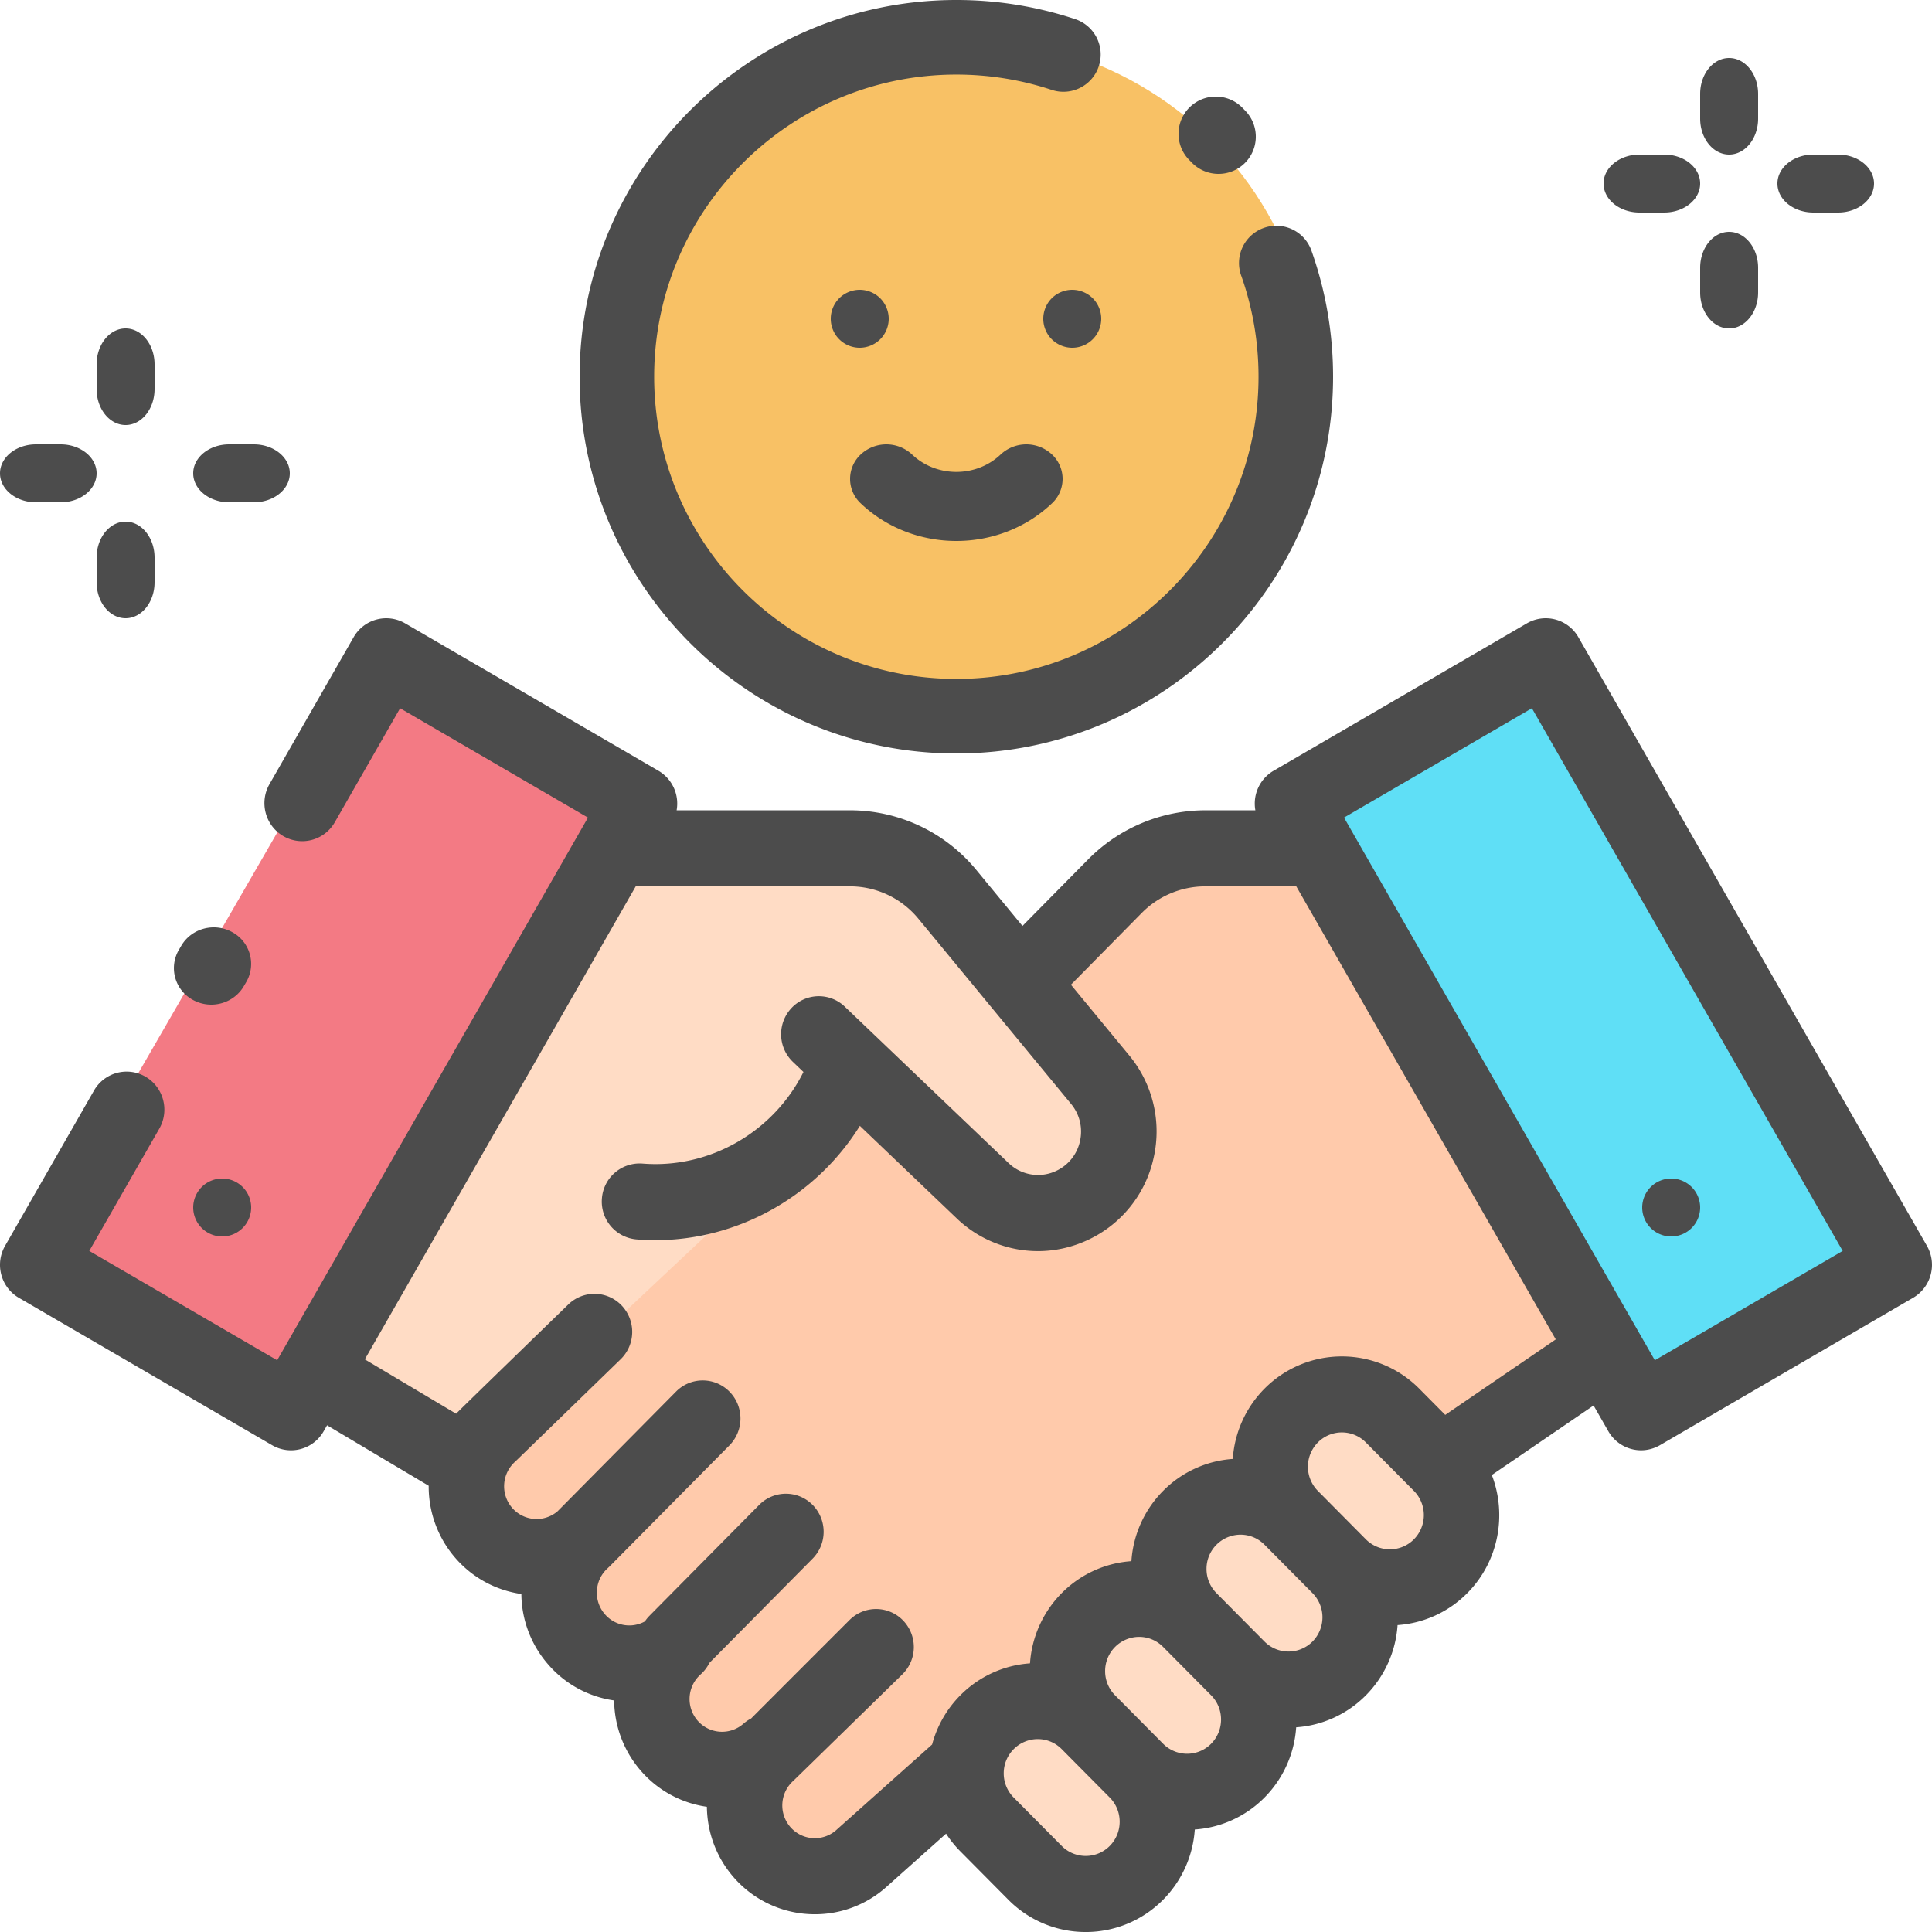 <svg xmlns="http://www.w3.org/2000/svg" width="100" height="100" viewBox="0 0 100 100">
    <g fill="none" fill-rule="nonzero" opacity=".7">
        <path fill="#FFCDAC" d="M32.67 44H44.98c1.965 0 3.827.85 5.083 2.321l7.965 9.327c1.769 2.071 1.037 5.21-1.476 6.337a4.295 4.295 0 0 1-4.654-.747l-5.553-5.59L24.975 75 17 70.418 32.67 44z"/>
        <path fill="#FFB487" d="M67.652 44H62.01a6.49 6.49 0 0 0-4.625 1.941l-5.27 4.522 4.498 5.465c1.745 2.12 1.024 5.336-1.456 6.49a4.121 4.121 0 0 1-4.593-.766l-5.182-5.412-7.252 6.222-13.846 13.011a3.676 3.676 0 0 0 .612 3.83 3.59 3.59 0 0 0 5.101.333 3.676 3.676 0 0 0-.33 5.152 3.59 3.59 0 0 0 5.103.333 3.676 3.676 0 0 0-.33 5.152 3.59 3.59 0 0 0 5.102.333 3.676 3.676 0 0 0-.33 5.153 3.59 3.59 0 0 0 5.102.333l-.008.009 5.404-4.832L82 70.367 67.652 44z"/>
        <path fill="#1BD2F2" d="M84.505 72.838l-18-31.176 12.99-7.5 18 31.176z"/>
        <path fill="#EE4250" d="M1.505 65.338l18-31.176 12.99 7.5-18 31.176z"/>
        <g fill="#FFCDAC">
            <path d="M58.896 96.719a3.762 3.762 0 0 1-5.293 0l-2.507-2.489a3.695 3.695 0 0 1 0-5.252 3.762 3.762 0 0 1 5.293 0l2.507 2.488a3.695 3.695 0 0 1 0 5.253z"/>
            <path d="M64.188 91.466a3.762 3.762 0 0 1-5.292 0l-2.507-2.488a3.695 3.695 0 0 1 0-5.253 3.762 3.762 0 0 1 5.292 0l2.507 2.488a3.695 3.695 0 0 1 0 5.253z"/>
            <path d="M69.48 86.213a3.762 3.762 0 0 1-5.292 0l-2.507-2.488a3.695 3.695 0 0 1 0-5.253 3.762 3.762 0 0 1 5.293 0l2.507 2.488a3.695 3.695 0 0 1 0 5.253z"/>
            <path d="M74.773 80.96a3.762 3.762 0 0 1-5.292 0l-2.507-2.488a3.695 3.695 0 0 1 0-5.253 3.762 3.762 0 0 1 5.292 0l2.507 2.488a3.695 3.695 0 0 1 0 5.253z"/>
        </g>
        <circle cx="50" cy="20" r="18" fill="#F5A623"/>
        <path fill="#000" d="M99.738 64.484l-18.04-31.5a1.944 1.944 0 0 0-2.668-.72l-13.108 7.629a1.966 1.966 0 0 0-.944 2.048H62.37a8.536 8.536 0 0 0-6.036 2.529l-3.412 3.457-2.382-2.89a8.462 8.462 0 0 0-6.547-3.096h-8.971a1.967 1.967 0 0 0-.944-2.048L20.97 32.264a1.945 1.945 0 0 0-2.668.72l-4.353 7.602c-.54.942-.22 2.146.714 2.69a1.944 1.944 0 0 0 2.668-.72l3.378-5.897 9.724 5.66-16.087 28.089-9.725-5.66 3.624-6.328c.54-.942.22-2.146-.714-2.69a1.945 1.945 0 0 0-2.668.72L.262 64.485c-.26.452-.33.99-.195 1.494.134.505.46.935.91 1.196l13.107 7.628a1.942 1.942 0 0 0 2.668-.72l.177-.31 5.26 3.13a5.638 5.638 0 0 0 1.388 3.746 5.552 5.552 0 0 0 3.409 1.856 5.618 5.618 0 0 0 1.39 3.65 5.535 5.535 0 0 0 3.412 1.86 5.635 5.635 0 0 0 1.388 3.647 5.553 5.553 0 0 0 3.412 1.857c.015 1.299.472 2.6 1.387 3.65a5.558 5.558 0 0 0 4.202 1.912 5.537 5.537 0 0 0 3.682-1.394l3.11-2.776c.21.323.455.63.737.914l2.486 2.506a5.624 5.624 0 0 0 4.005 1.67c1.45 0 2.9-.557 4.005-1.67a5.705 5.705 0 0 0 1.64-3.636 5.618 5.618 0 0 0 3.608-1.654 5.705 5.705 0 0 0 1.64-3.636 5.618 5.618 0 0 0 3.608-1.655 5.705 5.705 0 0 0 1.64-3.636 5.618 5.618 0 0 0 3.608-1.654c1.637-1.65 2.059-4.067 1.27-6.114l5.268-3.597.764 1.334a1.955 1.955 0 0 0 1.691.984c.34 0 .677-.09.977-.263l13.107-7.63a1.978 1.978 0 0 0 .715-2.689zM57.44 95.546a1.75 1.75 0 0 1-2.486 0l-2.486-2.506a1.768 1.768 0 0 1-.515-1.253 1.768 1.768 0 0 1 1.758-1.772c.47 0 .91.184 1.243.519l2.486 2.506c.685.69.685 1.815 0 2.506zm5.248-5.29a1.75 1.75 0 0 1-2.486 0l-2.486-2.507a1.768 1.768 0 0 1-.515-1.253 1.768 1.768 0 0 1 1.758-1.772c.47 0 .91.184 1.243.52l2.486 2.505c.685.691.685 1.815 0 2.506zm5.248-5.291a1.75 1.75 0 0 1-2.486 0l-2.486-2.506a1.768 1.768 0 0 1-.515-1.253 1.768 1.768 0 0 1 1.758-1.772c.47 0 .91.184 1.243.519l2.486 2.506a1.784 1.784 0 0 1 0 2.506zm5.248-5.29a1.75 1.75 0 0 1-2.486 0l-2.486-2.507a1.784 1.784 0 0 1 0-2.506 1.746 1.746 0 0 1 2.486 0l2.486 2.506a1.784 1.784 0 0 1 0 2.506zm1.621-6.441l-1.345-1.356a5.638 5.638 0 0 0-8.01 0 5.705 5.705 0 0 0-1.641 3.636 5.618 5.618 0 0 0-3.607 1.654 5.705 5.705 0 0 0-1.641 3.637 5.618 5.618 0 0 0-3.607 1.654 5.705 5.705 0 0 0-1.641 3.636 5.618 5.618 0 0 0-3.607 1.654 5.683 5.683 0 0 0-1.46 2.547l-4.912 4.384a1.675 1.675 0 0 1-2.425-.112 1.708 1.708 0 0 1 .154-2.393c.066-.06 5.658-5.525 5.658-5.525a1.98 1.98 0 0 0 .013-2.784 1.942 1.942 0 0 0-2.762-.014s-5.057 5.056-5.09 5.094c-.14.072-.274.161-.398.27a1.675 1.675 0 0 1-2.374-.154 1.707 1.707 0 0 1 .153-2.394c.194-.172.344-.375.454-.594l5.344-5.4a1.98 1.98 0 0 0-.003-2.784c-.763-.768-2-.767-2.762.003l-5.674 5.733a1.979 1.979 0 0 0-.243.298 1.667 1.667 0 0 1-2.069-.37 1.693 1.693 0 0 1-.414-1.228c.029-.452.23-.865.568-1.164.015-.013.027-.028.041-.041.017-.016.036-.03.052-.048l6.199-6.261a1.98 1.98 0 0 0-.003-2.785c-.764-.768-2-.767-2.762.003l-6.134 6.196a1.674 1.674 0 0 1-2.346-.177 1.708 1.708 0 0 1 .153-2.394c.057-.05 5.453-5.292 5.453-5.292a1.98 1.98 0 0 0 .067-2.783 1.942 1.942 0 0 0-2.761-.068s-5.694 5.526-5.814 5.662l-4.726-2.813 14.022-24.483h11.088a4.58 4.58 0 0 1 3.543 1.676l7.905 9.587c.445.54.612 1.243.458 1.928a2.221 2.221 0 0 1-1.238 1.54 2.198 2.198 0 0 1-2.458-.409l-8.476-8.096a1.942 1.942 0 0 0-2.762.075 1.98 1.98 0 0 0 .075 2.783l.547.523c-1.537 3.087-4.833 5.01-8.296 4.744l-.042-.003a1.958 1.958 0 0 0-2.095 1.814 1.964 1.964 0 0 0 1.8 2.112l.041.003c.31.024.618.036.926.036 4.304 0 8.326-2.288 10.586-5.917l5.009 4.785a6.078 6.078 0 0 0 4.206 1.699c.869 0 1.746-.188 2.573-.572a6.124 6.124 0 0 0 3.414-4.247 6.171 6.171 0 0 0-1.264-5.315l-3.014-3.655 3.673-3.722a4.62 4.62 0 0 1 3.266-1.369h4.726l13.43 23.45-5.72 3.906zm10.849-2.826l-16.087-28.09 9.724-5.66 16.087 28.09-9.724 5.66z"/>
        <path fill="#000" d="M9.968 51.746c.306.172.638.254.967.254.67 0 1.32-.34 1.68-.947l.125-.213a1.87 1.87 0 0 0-.708-2.586c-.927-.523-2.111-.213-2.646.692l-.126.214a1.87 1.87 0 0 0 .708 2.586zM86.5 64c.394 0 .781-.16 1.06-.44.28-.279.44-.666.44-1.06 0-.395-.16-.782-.44-1.06A1.511 1.511 0 0 0 86.5 61c-.394 0-.781.16-1.06.44-.28.279-.44.666-.44 1.06 0 .395.16.782.44 1.06.279.28.666.44 1.06.44zM10.44 61.44c-.28.279-.44.666-.44 1.06 0 .395.16.782.44 1.06.279.28.665.44 1.06.44s.781-.16 1.06-.44c.28-.279.44-.666.44-1.06 0-.395-.16-.782-.44-1.06A1.511 1.511 0 0 0 11.5 61c-.395 0-.781.16-1.06.44zM46 16.5c0-.396-.16-.781-.44-1.062A1.51 1.51 0 0 0 44.498 15a1.51 1.51 0 0 0-1.06.438A1.51 1.51 0 0 0 43 16.5c0 .395.159.782.438 1.06.279.28.666.44 1.06.44.397 0 .782-.16 1.063-.44.279-.278.439-.665.439-1.06zM54.438 15.438c-.279.28-.438.666-.438 1.062 0 .395.159.782.438 1.06.28.28.666.44 1.062.44.395 0 .782-.16 1.06-.44.28-.278.44-.665.44-1.06 0-.396-.16-.781-.44-1.062A1.51 1.51 0 0 0 55.5 15c-.396 0-.782.159-1.062.438z"/>
        <path fill="#000" d="M49.5 39C60.252 39 69 30.252 69 19.5c0-2.22-.37-4.398-1.101-6.474a1.93 1.93 0 1 0-3.64 1.28c.585 1.664.882 3.411.882 5.194 0 8.625-7.016 15.641-15.641 15.641S33.859 28.124 33.859 19.5c0-8.624 7.016-15.641 15.641-15.641 1.688 0 3.348.267 4.934.793A1.929 1.929 0 1 0 55.65.99 19.474 19.474 0 0 0 49.5 0C38.748 0 30 8.748 30 19.5S38.748 39 49.5 39z"/>
        <path fill="#000" d="M61.678 8.406c.379.395.886.594 1.393.594a1.926 1.926 0 0 0 1.393-3.26 20.467 20.467 0 0 0-.156-.161 1.93 1.93 0 0 0-2.728-.03 1.926 1.926 0 0 0-.03 2.726l.128.13zM49.5 28c1.793 0 3.585-.65 4.95-1.948a1.728 1.728 0 0 0 0-2.528 1.947 1.947 0 0 0-2.657 0c-1.264 1.203-3.322 1.203-4.586 0a1.947 1.947 0 0 0-2.657 0 1.728 1.728 0 0 0 0 2.528C45.915 27.35 47.707 28 49.5 28zM84.862 11h1.276C87.167 11 88 10.328 88 9.5S87.167 8 86.138 8h-1.276C83.833 8 83 8.672 83 9.5s.833 1.5 1.862 1.5zM93.862 11h1.276C96.167 11 97 10.328 97 9.5S96.167 8 95.138 8h-1.276C92.833 8 92 8.672 92 9.5s.833 1.5 1.862 1.5zM89.5 17c.828 0 1.5-.833 1.5-1.862v-1.276C91 12.833 90.328 12 89.5 12s-1.5.833-1.5 1.862v1.276c0 1.029.672 1.862 1.5 1.862zM89.5 8c.828 0 1.5-.833 1.5-1.862V4.862C91 3.833 90.328 3 89.5 3S88 3.833 88 4.862v1.276C88 7.167 88.672 8 89.5 8zM1.862 26h1.276C4.167 26 5 25.328 5 24.5S4.167 23 3.138 23H1.862C.833 23 0 23.672 0 24.5S.833 26 1.862 26zM11.862 26h1.276C14.167 26 15 25.328 15 24.5s-.833-1.5-1.862-1.5h-1.276C10.833 23 10 23.672 10 24.5s.833 1.5 1.862 1.5zM6.5 32c.828 0 1.5-.833 1.5-1.862v-1.276C8 27.833 7.328 27 6.5 27S5 27.833 5 28.862v1.276C5 31.167 5.672 32 6.5 32zM6.5 22c.828 0 1.5-.833 1.5-1.862v-1.276C8 17.833 7.328 17 6.5 17S5 17.833 5 18.862v1.276C5 21.167 5.672 22 6.5 22z"/>
    </g>
</svg>

